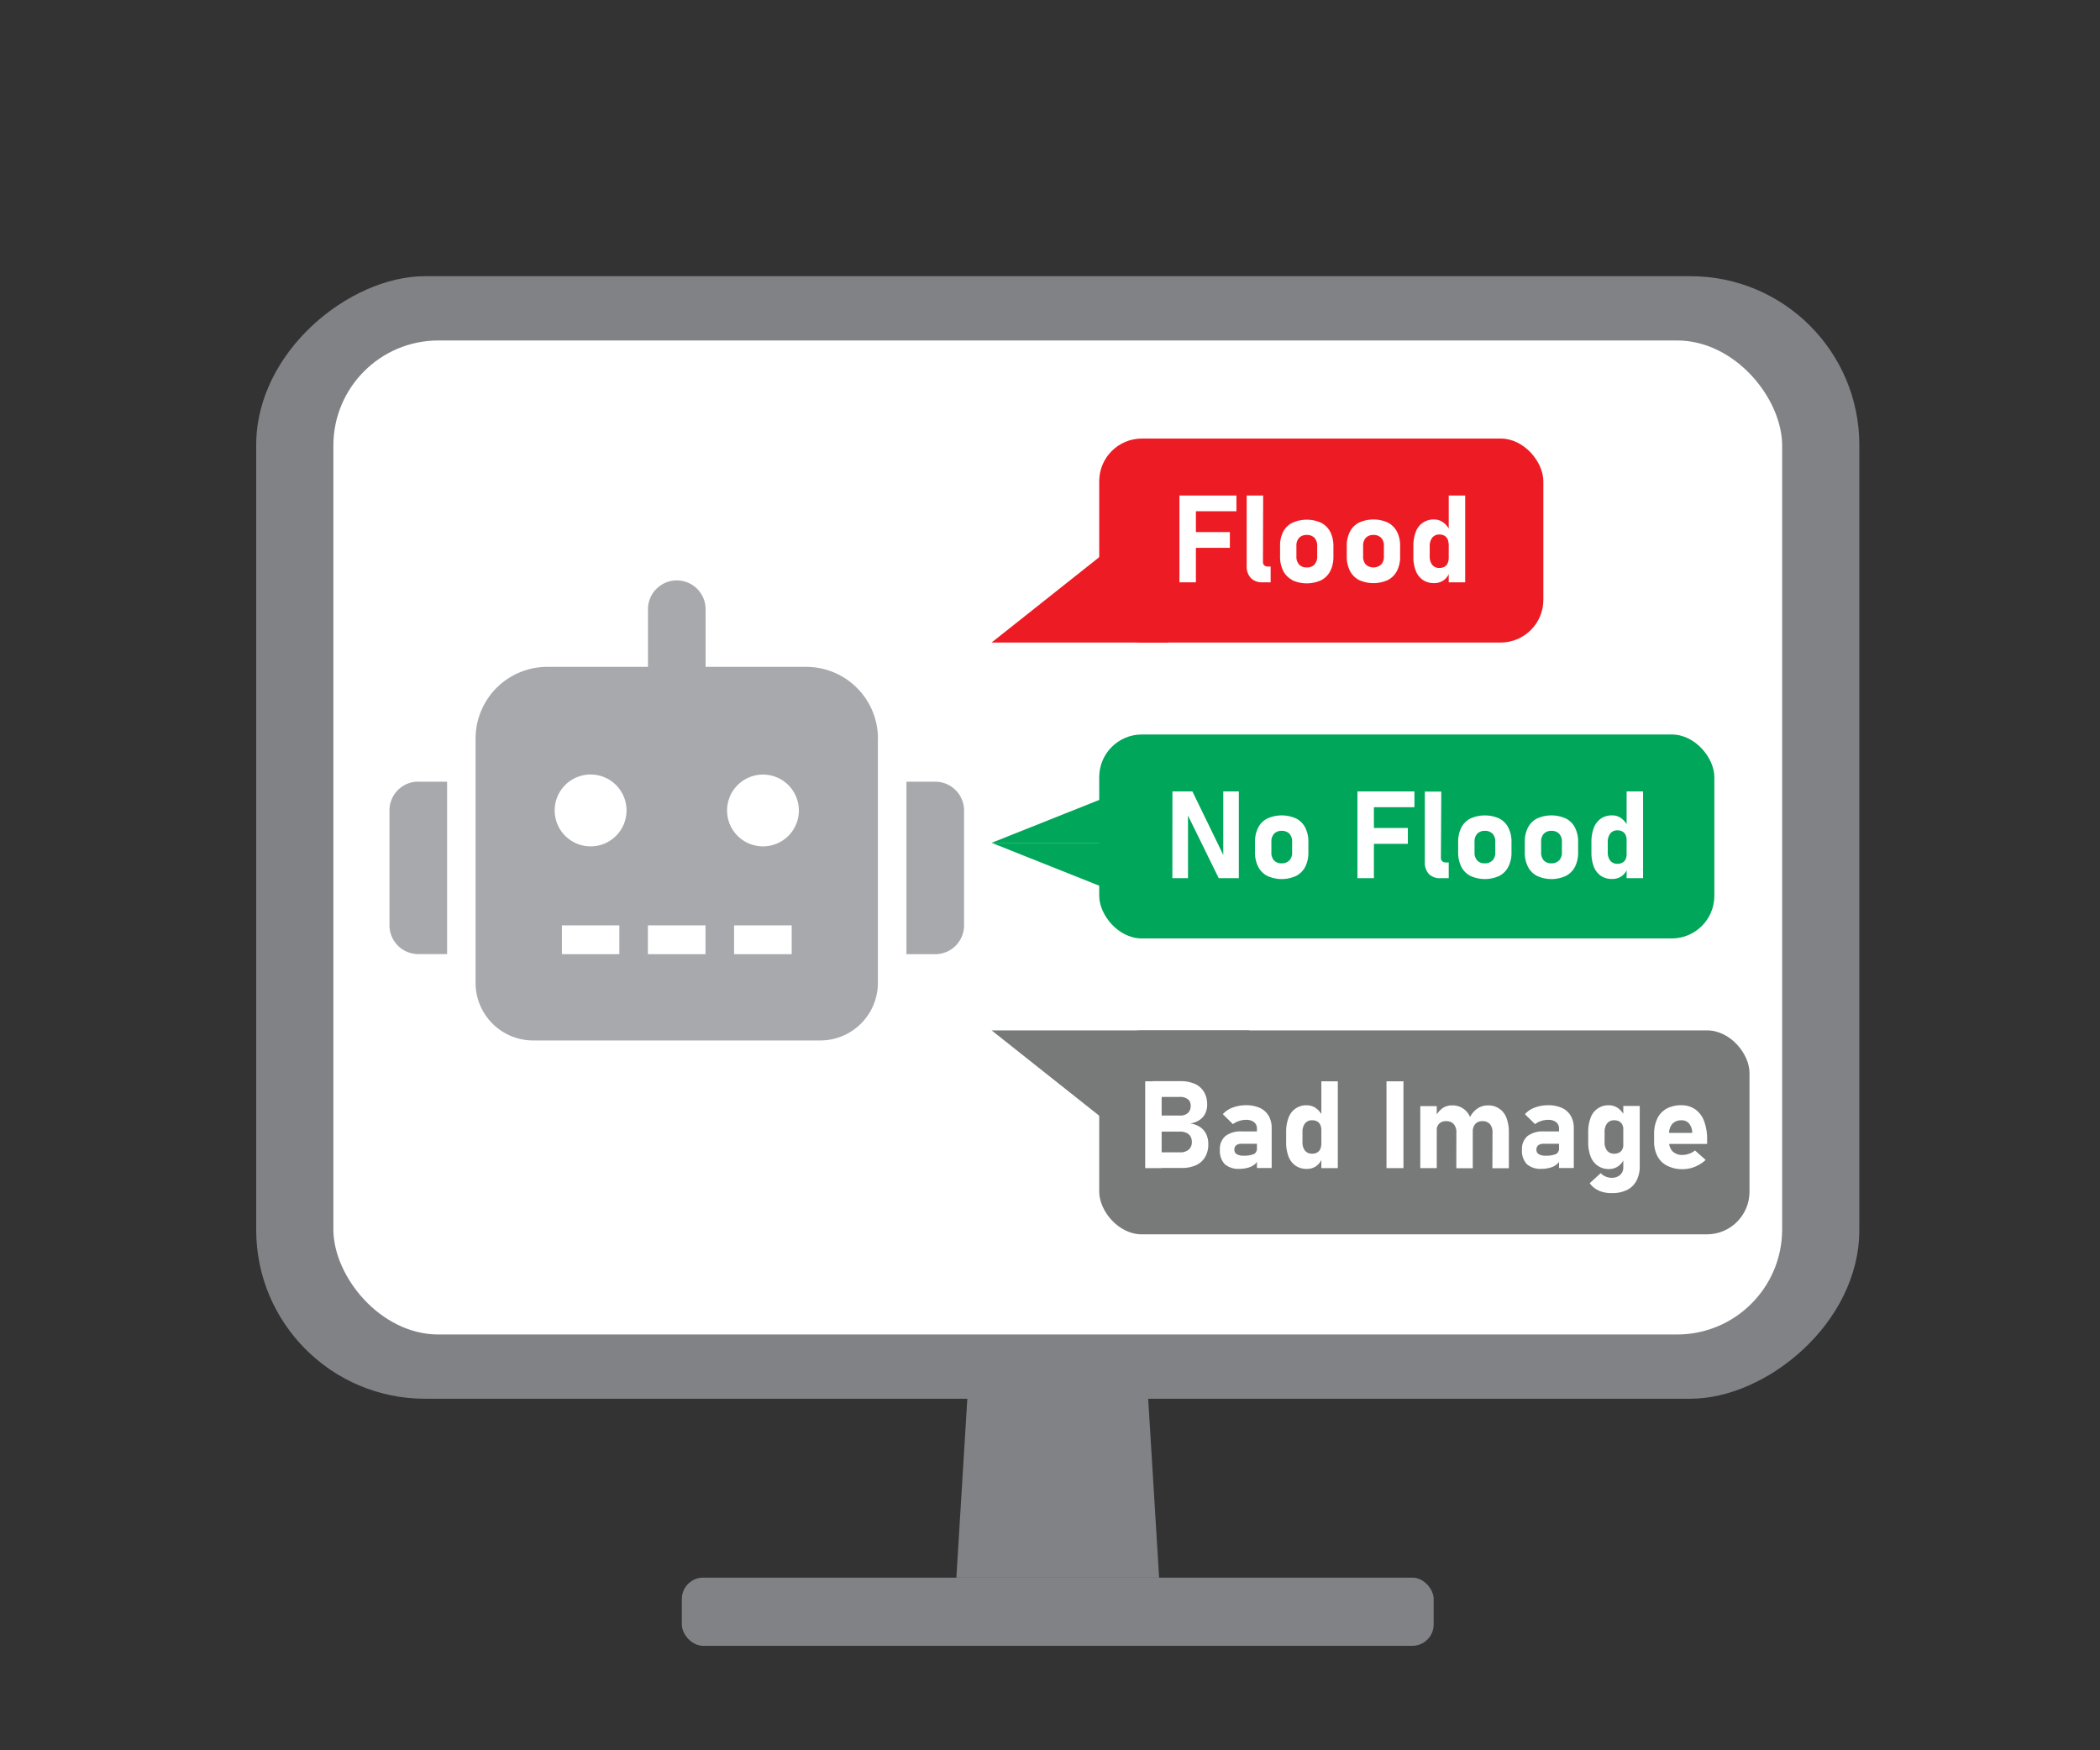 <svg id="Layer_1" data-name="Layer 1" xmlns="http://www.w3.org/2000/svg" viewBox="0 0 510.24 425.2"><rect x="0" y="0" width="510.24" height="425.2" fill="#333333" stroke="none"/><defs><style>.cls-1{fill:#fff;}.cls-2{fill:#808285;}.cls-3{fill:#a7a9ac;}.cls-4{fill:#00a659;}.cls-5{fill:#787979;}.cls-6{fill:#ed1c24;}</style></defs><rect class="cls-1" x="85.85" y="171.09" width="94.72" height="67.26"/><rect class="cls-2" x="120.65" y="8.7" width="272.7" height="389.51" rx="41" transform="translate(460.46 -53.55) rotate(90)"/><rect class="cls-1" x="81" y="82.71" width="352.01" height="241.48" rx="25.53"/><polygon class="cls-2" points="278.56 332.99 281.63 383.26 232.37 383.26 235.45 332.99 278.56 332.99"/><rect class="cls-2" x="165.67" y="383.26" width="182.67" height="16.56" rx="5.18"/><path class="cls-3" d="M101.63,189.9h7v41.88h-7a7,7,0,0,1-7-7V196.88a7,7,0,0,1,7-7ZM213.3,179.43v59.33a14,14,0,0,1-14,14H129.55a14,14,0,0,1-14-14V179.43A17.43,17.43,0,0,1,133,162h24.44V148a7,7,0,0,1,14,0v14h24.43a17.44,17.44,0,0,1,17.45,17.43Zm-61.07,17.45a8.73,8.73,0,1,0-8.73,8.73,8.72,8.72,0,0,0,8.73-8.73Zm-1.75,27.92H136.53v7h13.95Zm20.94,0h-14v7h14Zm22.68-27.92a8.72,8.72,0,1,0-8.72,8.73,8.71,8.71,0,0,0,8.72-8.73Zm-1.74,27.92h-14v7h14Zm41.88-27.92V224.8a7,7,0,0,1-7,7h-7V189.9h7a7,7,0,0,1,7,7Z"/><polygon class="cls-4" points="283.84 204.75 240.93 204.75 283.84 187.65 283.84 204.75"/><polygon class="cls-4" points="283.84 204.75 240.93 204.75 283.84 221.84 283.84 204.75"/><rect class="cls-4" x="267.08" y="178.43" width="149.46" height="49.55" rx="10.36"/><path class="cls-1" d="M284.87,192.26h4.85l7.85,16.15-.35.38V192.26H301v21.07h-4.89l-7.81-15.91.35-.37v16.28h-3.8Z"/><path class="cls-1" d="M307.92,212.79a5.06,5.06,0,0,1-2.22-2.24,7.58,7.58,0,0,1-.77-3.54v-2.45a7.41,7.41,0,0,1,.77-3.5,5,5,0,0,1,2.22-2.22,8.51,8.51,0,0,1,7,0,5.07,5.07,0,0,1,2.22,2.22,7.54,7.54,0,0,1,.76,3.5v2.49a7.62,7.62,0,0,1-.76,3.52,5.17,5.17,0,0,1-2.22,2.22,8.41,8.41,0,0,1-7,0Zm5.37-3.76a2.79,2.79,0,0,0,.66-2v-2.49a2.73,2.73,0,0,0-.66-2,2.5,2.5,0,0,0-1.87-.7,2.43,2.43,0,0,0-1.85.7,2.73,2.73,0,0,0-.66,2v2.49a2.78,2.78,0,0,0,.65,2,2.41,2.41,0,0,0,1.86.7A2.46,2.46,0,0,0,313.29,209Z"/><path class="cls-1" d="M329.82,192.26h4v21.08h-4Zm1.45,0h12.4v3.83h-12.4Zm0,8.89h10.8V205h-10.8Z"/><path class="cls-1" d="M350.1,208.37a1.12,1.12,0,0,0,.32.85,1.21,1.21,0,0,0,.89.3H352v3.82h-2a3.71,3.71,0,0,1-2.81-1,4.08,4.08,0,0,1-1-2.94v-17.1h4Z"/><path class="cls-1" d="M357.27,212.79a5.17,5.17,0,0,1-2.22-2.24,7.71,7.71,0,0,1-.76-3.54v-2.45a7.54,7.54,0,0,1,.76-3.5,5.07,5.07,0,0,1,2.22-2.22,8.53,8.53,0,0,1,7,0,5,5,0,0,1,2.21,2.22,7.41,7.41,0,0,1,.77,3.5v2.49a7.5,7.5,0,0,1-.77,3.52,5.1,5.1,0,0,1-2.21,2.22,8.43,8.43,0,0,1-7,0Zm5.38-3.76a2.79,2.79,0,0,0,.66-2v-2.49a2.73,2.73,0,0,0-.66-2,2.5,2.5,0,0,0-1.88-.7,2.43,2.43,0,0,0-1.84.7,2.73,2.73,0,0,0-.66,2v2.49a2.78,2.78,0,0,0,.65,2,2.38,2.38,0,0,0,1.85.7A2.47,2.47,0,0,0,362.65,209Z"/><path class="cls-1" d="M373.46,212.79a5.11,5.11,0,0,1-2.22-2.24,7.58,7.58,0,0,1-.76-3.54v-2.45a7.42,7.42,0,0,1,.76-3.5,5,5,0,0,1,2.22-2.22,8.51,8.51,0,0,1,7,0,5.07,5.07,0,0,1,2.22,2.22,7.54,7.54,0,0,1,.76,3.5v2.49a7.62,7.62,0,0,1-.76,3.52,5.17,5.17,0,0,1-2.22,2.22,8.41,8.41,0,0,1-7,0Zm5.37-3.76a2.79,2.79,0,0,0,.67-2v-2.49a2.74,2.74,0,0,0-.67-2,2.5,2.5,0,0,0-1.87-.7,2.45,2.45,0,0,0-1.85.7,2.73,2.73,0,0,0-.66,2v2.49a2.83,2.83,0,0,0,.65,2,2.42,2.42,0,0,0,1.86.7A2.46,2.46,0,0,0,378.83,209Z"/><path class="cls-1" d="M389,212.79a4.78,4.78,0,0,1-1.74-2.22,9.46,9.46,0,0,1-.59-3.52v-2.41a9.66,9.66,0,0,1,.59-3.55,4.86,4.86,0,0,1,1.74-2.25,4.76,4.76,0,0,1,2.73-.76,3.68,3.68,0,0,1,2.2.71,5.12,5.12,0,0,1,1.6,2l-.31,3.34a2.89,2.89,0,0,0-.26-1.31,1.83,1.83,0,0,0-.76-.82,2.41,2.41,0,0,0-1.21-.28,2.09,2.09,0,0,0-1.73.76,3.33,3.33,0,0,0-.62,2.14v2.39a3.18,3.18,0,0,0,.62,2.09,2.14,2.14,0,0,0,1.73.74,2.41,2.41,0,0,0,1.21-.28,1.81,1.81,0,0,0,.76-.79,2.74,2.74,0,0,0,.26-1.27l.21,3.44a4,4,0,0,1-1.42,1.91,3.86,3.86,0,0,1-2.28.67A4.69,4.69,0,0,1,389,212.79Zm6.22-20.53h4v21.08h-4Z"/><polygon class="cls-5" points="303.56 250.31 281.79 250.31 240.93 250.31 283.84 284.34 303.56 250.31"/><rect class="cls-5" x="267.08" y="250.31" width="158" height="49.55" rx="10.36"/><path class="cls-1" d="M278.25,262.68h4v21.09h-4ZM280,279.94h6.72a3.07,3.07,0,0,0,2.11-.66,2.34,2.34,0,0,0,.75-1.85v0a2.67,2.67,0,0,0-.33-1.37,2.23,2.23,0,0,0-1-.86,3.66,3.66,0,0,0-1.55-.3H280V271h6.72a2.68,2.68,0,0,0,1.91-.62,2.27,2.27,0,0,0,.67-1.75,1.93,1.93,0,0,0-.67-1.58,2.87,2.87,0,0,0-1.91-.57H280v-3.83h6.85a8.24,8.24,0,0,1,3.5.68,4.83,4.83,0,0,1,2.2,1.95,6,6,0,0,1,.76,3.09,4.79,4.79,0,0,1-.49,2.18,4.05,4.05,0,0,1-1.41,1.56,5.8,5.8,0,0,1-2.24.82,5.67,5.67,0,0,1,2.39.85,4.32,4.32,0,0,1,1.51,1.72,5.59,5.59,0,0,1,.51,2.45v0a6,6,0,0,1-.76,3.11,4.89,4.89,0,0,1-2.22,2,8.28,8.28,0,0,1-3.5.68H280Z"/><path class="cls-1" d="M297.6,282.83a4.65,4.65,0,0,1-1.2-3.5,4.11,4.11,0,0,1,1.34-3.35,6.14,6.14,0,0,1,4-1.12h3.78l.2,3h-4a2.13,2.13,0,0,0-1.35.36,1.3,1.3,0,0,0-.45,1.08,1.19,1.19,0,0,0,.57,1.09,3.2,3.2,0,0,0,1.71.36,5.93,5.93,0,0,0,2.37-.36,1.19,1.19,0,0,0,.77-1.13l.31,2.18a2,2,0,0,1-.75,1.38,4.3,4.3,0,0,1-1.65.85,7.56,7.56,0,0,1-2.1.28A5,5,0,0,1,297.6,282.83Zm7.8-8.61a1.94,1.94,0,0,0-.69-1.6,3,3,0,0,0-2-.57,5.09,5.09,0,0,0-1.67.28,4.88,4.88,0,0,0-1.47.76l-2.46-2.42a6,6,0,0,1,2.38-1.6,9,9,0,0,1,3.27-.57,7.82,7.82,0,0,1,3.37.66,4.7,4.7,0,0,1,2.12,1.91,5.87,5.87,0,0,1,.73,3v9.68H305.4Z"/><path class="cls-1" d="M314.82,283.21a4.76,4.76,0,0,1-1.73-2.22,9.23,9.23,0,0,1-.59-3.52v-2.4a9.48,9.48,0,0,1,.59-3.56,4.52,4.52,0,0,1,4.47-3,3.7,3.7,0,0,1,2.19.71,5.06,5.06,0,0,1,1.61,2l-.31,3.34a3.06,3.06,0,0,0-.26-1.31,1.83,1.83,0,0,0-.76-.82,2.43,2.43,0,0,0-1.21-.28,2.11,2.11,0,0,0-1.74.76,3.32,3.32,0,0,0-.61,2.14v2.39a3.18,3.18,0,0,0,.61,2.09,2.16,2.16,0,0,0,1.74.74A2.43,2.43,0,0,0,320,280a1.76,1.76,0,0,0,.76-.79,2.86,2.86,0,0,0,.26-1.26l.2,3.43a4,4,0,0,1-1.42,1.91,3.83,3.83,0,0,1-2.27.67A4.72,4.72,0,0,1,314.82,283.21Zm6.23-20.53h4v21.09h-4Z"/><path class="cls-1" d="M341,283.77h-4.12V262.68H341Z"/><path class="cls-1" d="M345.09,268.71h4v15.06h-4Zm8.77,6.37a2.91,2.91,0,0,0-.65-2,2.35,2.35,0,0,0-1.84-.71,2.27,2.27,0,0,0-1.7.61,2.34,2.34,0,0,0-.61,1.73l-.3-3.33a5.45,5.45,0,0,1,1.67-2.12,3.9,3.9,0,0,1,2.35-.72,4.52,4.52,0,0,1,4.46,3,9.47,9.47,0,0,1,.6,3.56v8.7h-4Zm8.78,0a3,3,0,0,0-.63-2,2.26,2.26,0,0,0-1.8-.71,2.23,2.23,0,0,0-1.76.68,2.83,2.83,0,0,0-.61,1.95l-.74-3.48a5.64,5.64,0,0,1,1.85-2.21,4.44,4.44,0,0,1,2.53-.77,4.59,4.59,0,0,1,4.53,3,9.47,9.47,0,0,1,.6,3.56v8.7h-4Z"/><path class="cls-1" d="M371,282.83a4.65,4.65,0,0,1-1.2-3.5,4.11,4.11,0,0,1,1.34-3.35,6.17,6.17,0,0,1,4-1.12h3.77l.2,3h-4a2.13,2.13,0,0,0-1.35.36,1.3,1.3,0,0,0-.45,1.08,1.19,1.19,0,0,0,.57,1.09,3.2,3.2,0,0,0,1.71.36,5.93,5.93,0,0,0,2.37-.36,1.19,1.19,0,0,0,.77-1.13l.31,2.18a2,2,0,0,1-.75,1.38,4.3,4.3,0,0,1-1.65.85,7.56,7.56,0,0,1-2.1.28A5,5,0,0,1,371,282.83Zm7.8-8.61a1.94,1.94,0,0,0-.69-1.6,3,3,0,0,0-2-.57,5.09,5.09,0,0,0-1.67.28,4.88,4.88,0,0,0-1.47.76l-2.46-2.42a6,6,0,0,1,2.38-1.6,9,9,0,0,1,3.27-.57,7.82,7.82,0,0,1,3.37.66,4.7,4.7,0,0,1,2.12,1.91,5.88,5.88,0,0,1,.74,3v9.68H378.8Z"/><path class="cls-1" d="M388.22,283.21a4.76,4.76,0,0,1-1.73-2.22,9.22,9.22,0,0,1-.6-3.52v-2.4a9.47,9.47,0,0,1,.6-3.56,4.52,4.52,0,0,1,4.47-3,3.7,3.7,0,0,1,2.19.71,5,5,0,0,1,1.6,2l-.3,3.34a3.06,3.06,0,0,0-.26-1.31,1.89,1.89,0,0,0-.76-.82,2.43,2.43,0,0,0-1.21-.28,2.1,2.1,0,0,0-1.74.76,3.32,3.32,0,0,0-.61,2.14v2.39a3.18,3.18,0,0,0,.61,2.09,2.15,2.15,0,0,0,1.74.74,2.43,2.43,0,0,0,1.21-.28,1.81,1.81,0,0,0,.76-.79,2.86,2.86,0,0,0,.26-1.26l.2,3.43a4,4,0,0,1-1.42,1.91A3.85,3.85,0,0,1,391,284,4.72,4.72,0,0,1,388.22,283.21Zm.23,6a5.1,5.1,0,0,1-2.19-1.77l2.67-2.45a3.34,3.34,0,0,0,1.21.84,3.8,3.8,0,0,0,1.48.3,3,3,0,0,0,2-.68,2.33,2.33,0,0,0,.79-1.88v-14.9h4v14.61a7.41,7.41,0,0,1-.79,3.55,5.26,5.26,0,0,1-2.3,2.25,8,8,0,0,1-3.66.76A7.87,7.87,0,0,1,388.45,289.25Z"/><path class="cls-1" d="M405.07,283.19a5.33,5.33,0,0,1-2.35-2.3,7.54,7.54,0,0,1-.82-3.65v-1.7a8.54,8.54,0,0,1,.78-3.81,5.44,5.44,0,0,1,2.26-2.41,7.3,7.3,0,0,1,3.59-.82,5.8,5.8,0,0,1,3.38,1,6.06,6.06,0,0,1,2.14,2.87,12.43,12.43,0,0,1,.73,4.53v1h-10.3v-2.68h6.67l0-.35a3.5,3.5,0,0,0-.82-2,2.27,2.27,0,0,0-1.76-.71,2.89,2.89,0,0,0-2.23.85,3.47,3.47,0,0,0-.79,2.42v1.92a3.16,3.16,0,0,0,.87,2.38,3.3,3.3,0,0,0,2.41.84,4.59,4.59,0,0,0,1.58-.29,4.53,4.53,0,0,0,1.42-.8l2.6,2.31a8.86,8.86,0,0,1-2.64,1.66,7.92,7.92,0,0,1-3,.58A8,8,0,0,1,405.07,283.19Z"/><rect class="cls-6" x="267.08" y="106.54" width="107.91" height="49.55" rx="10.36"/><path class="cls-1" d="M286.57,120.37h4v21.09h-4Zm1.45,0h12.4v3.83H288Zm0,8.89h10.8v3.83H288Z"/><path class="cls-1" d="M306.86,136.48a1.11,1.11,0,0,0,.31.85,1.23,1.23,0,0,0,.89.3h.67v3.83h-2a3.72,3.72,0,0,1-2.82-1.05,4.09,4.09,0,0,1-1-2.94v-17.1h4Z"/><path class="cls-1" d="M314,140.91a5.16,5.16,0,0,1-2.22-2.24,7.66,7.66,0,0,1-.76-3.55v-2.45a7.44,7.44,0,0,1,.76-3.5A5.12,5.12,0,0,1,314,127a8.51,8.51,0,0,1,7,0,5.17,5.17,0,0,1,2.22,2.22,7.57,7.57,0,0,1,.76,3.5v2.49a7.59,7.59,0,0,1-.76,3.52,5.25,5.25,0,0,1-2.22,2.23,8.51,8.51,0,0,1-7,0Zm5.37-3.77a2.79,2.79,0,0,0,.67-2v-2.49a2.75,2.75,0,0,0-.67-2,2.49,2.49,0,0,0-1.87-.69,2.44,2.44,0,0,0-1.85.69,2.75,2.75,0,0,0-.66,2v2.49a2.83,2.83,0,0,0,.65,2,2.43,2.43,0,0,0,1.86.71A2.46,2.46,0,0,0,319.4,137.14Z"/><path class="cls-1" d="M330.21,140.91a5.22,5.22,0,0,1-2.22-2.24,7.66,7.66,0,0,1-.76-3.55v-2.45a7.44,7.44,0,0,1,.76-3.5,5.17,5.17,0,0,1,2.22-2.22,8.51,8.51,0,0,1,7,0,5.17,5.17,0,0,1,2.22,2.22,7.44,7.44,0,0,1,.76,3.5v2.49a7.47,7.47,0,0,1-.76,3.52,5.25,5.25,0,0,1-2.22,2.23,8.51,8.51,0,0,1-7,0Zm5.37-3.77a2.75,2.75,0,0,0,.67-2v-2.49a2.71,2.71,0,0,0-.67-2,2.48,2.48,0,0,0-1.87-.69,2.44,2.44,0,0,0-1.85.69,2.75,2.75,0,0,0-.66,2v2.49a2.83,2.83,0,0,0,.65,2,2.8,2.8,0,0,0,3.73,0Z"/><path class="cls-1" d="M345.74,140.91a4.86,4.86,0,0,1-1.74-2.23,9.42,9.42,0,0,1-.59-3.52v-2.4a9.68,9.68,0,0,1,.59-3.56,4.54,4.54,0,0,1,4.47-3,3.67,3.67,0,0,1,2.2.72,5.09,5.09,0,0,1,1.6,2l-.3,3.34a2.91,2.91,0,0,0-.27-1.31,1.83,1.83,0,0,0-.76-.82,2.49,2.49,0,0,0-1.21-.28,2.12,2.12,0,0,0-1.73.76,3.33,3.33,0,0,0-.62,2.14v2.39a3.18,3.18,0,0,0,.62,2.09,2.11,2.11,0,0,0,1.73.74,2.49,2.49,0,0,0,1.21-.27,1.78,1.78,0,0,0,.76-.8,2.73,2.73,0,0,0,.27-1.26l.2,3.43a3.93,3.93,0,0,1-1.42,1.91,3.86,3.86,0,0,1-2.28.67A4.78,4.78,0,0,1,345.74,140.91ZM352,120.37h4v21.09h-4Z"/><polygon class="cls-6" points="283.84 156.09 240.93 156.09 283.84 122.06 283.84 156.09"/></svg>
